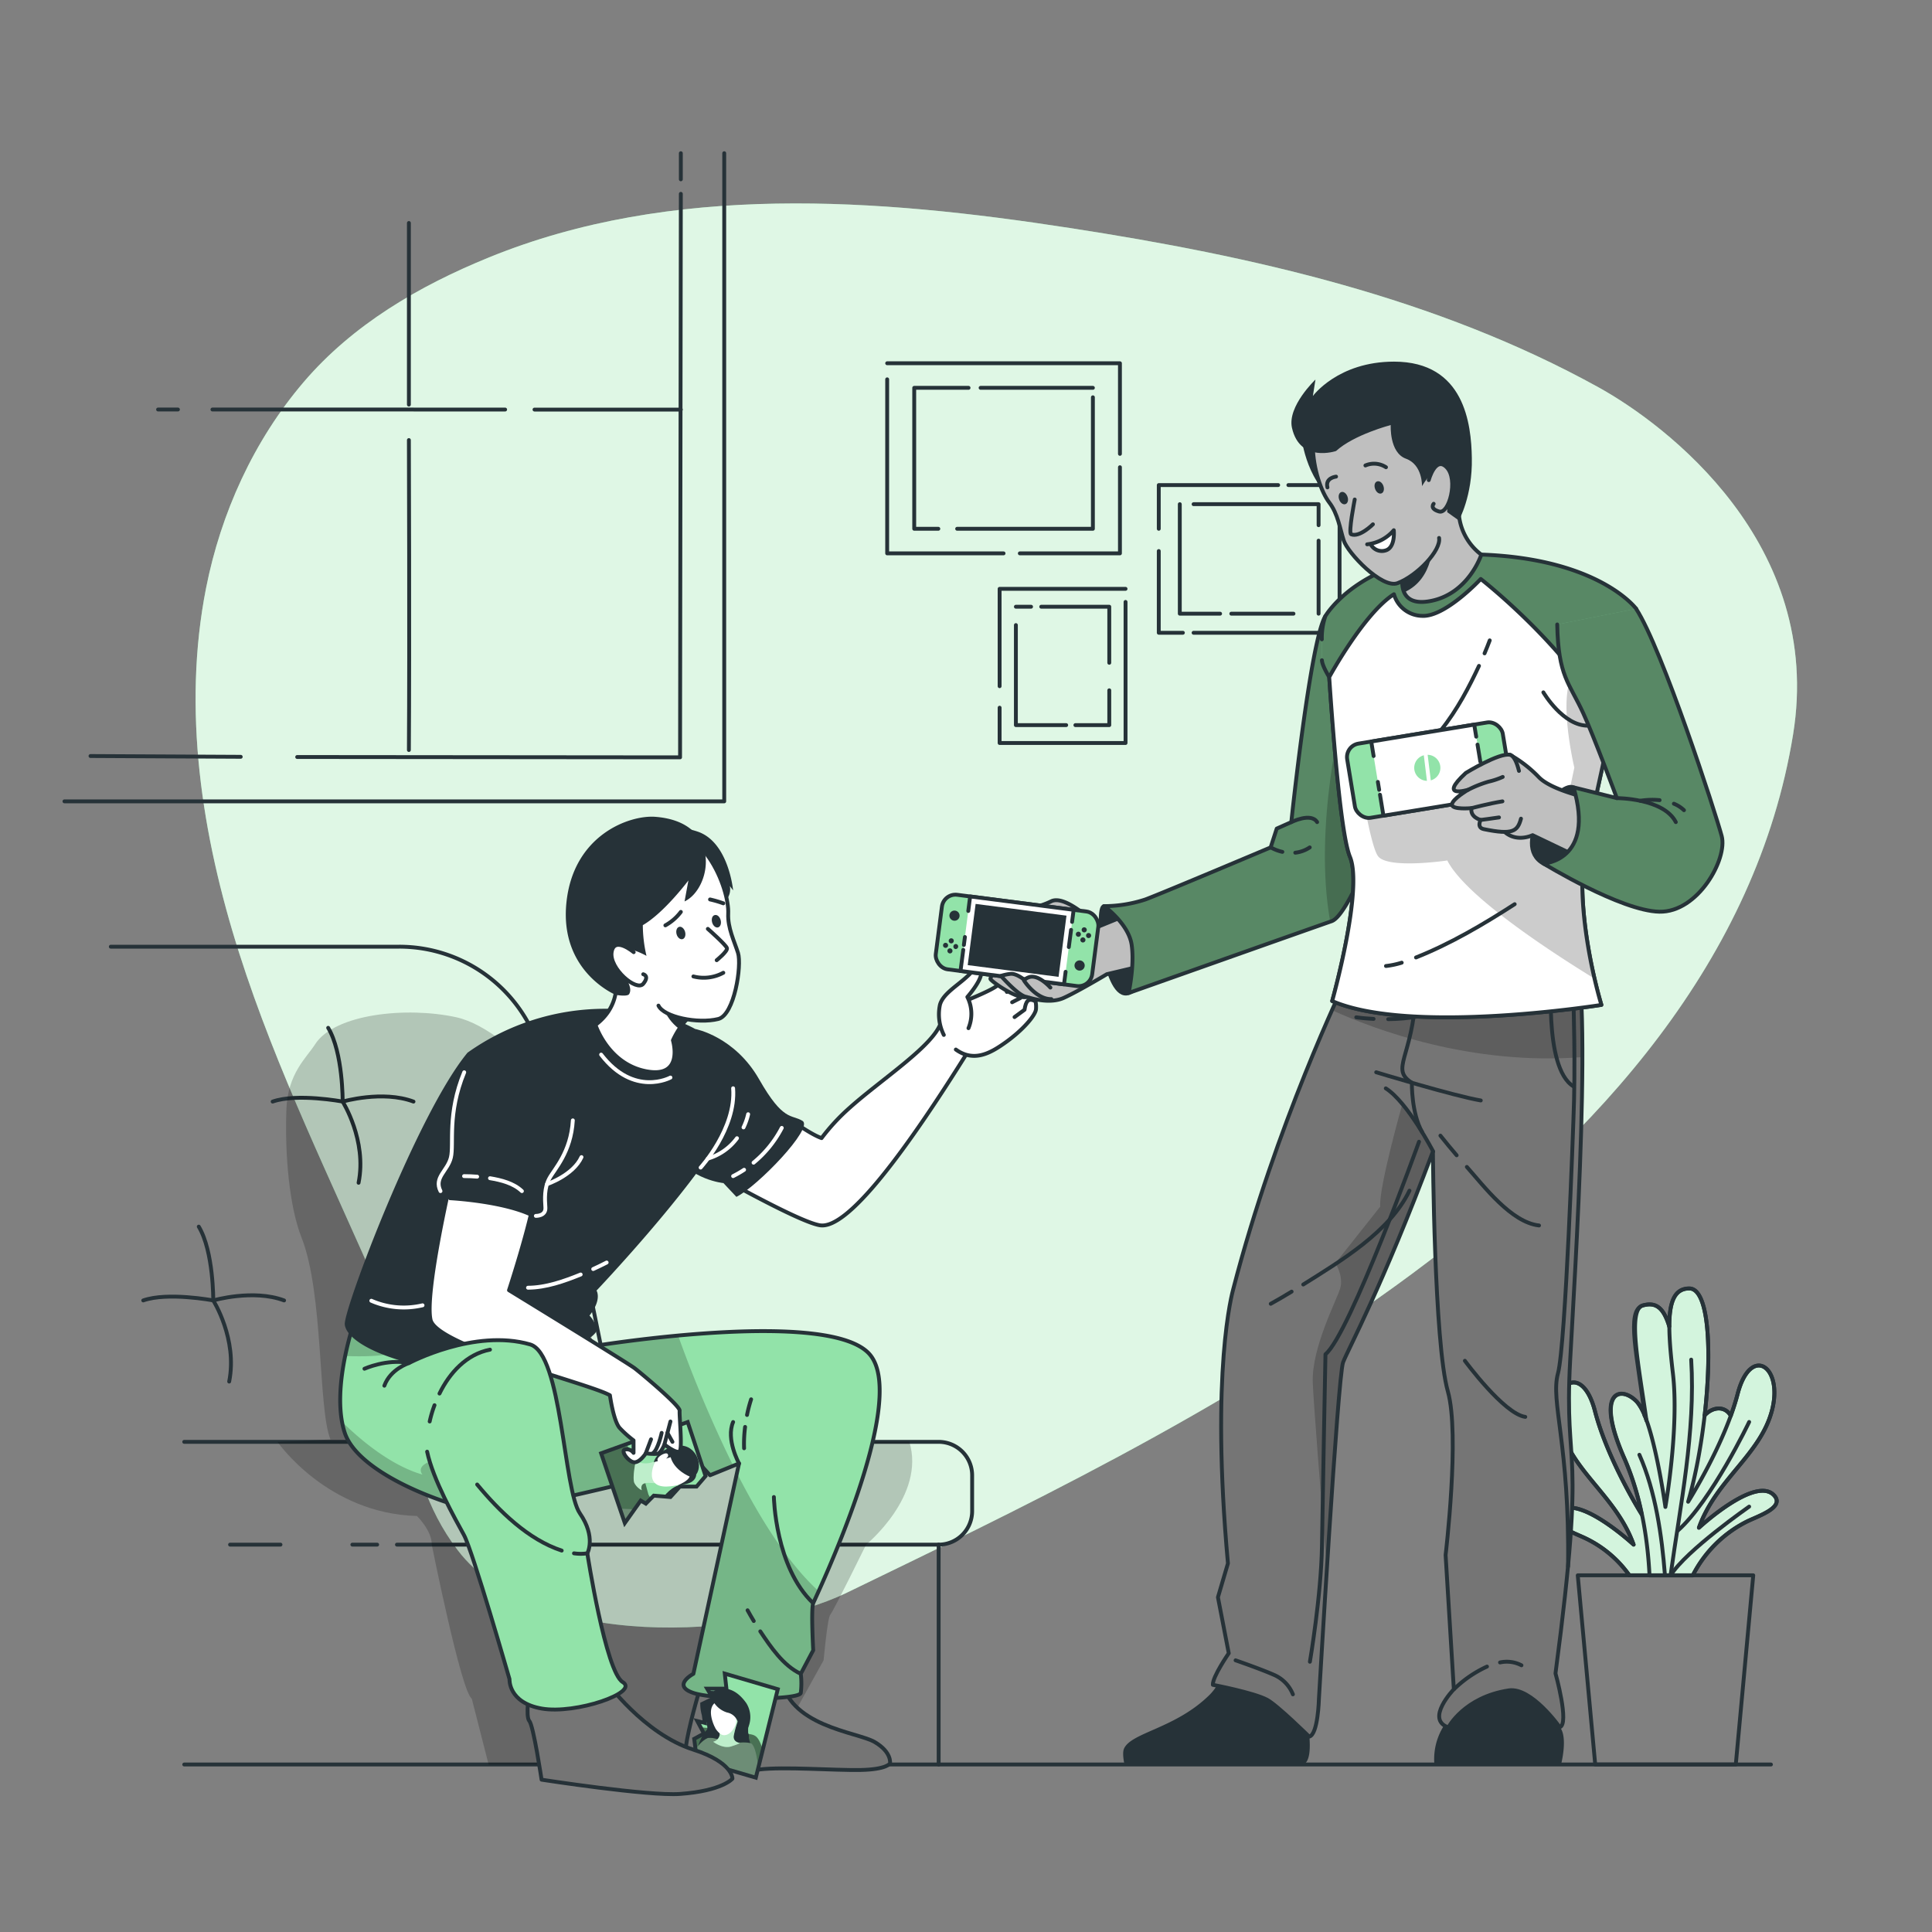 <svg xmlns="http://www.w3.org/2000/svg" xmlns:xlink="http://www.w3.org/1999/xlink" viewBox="0 0 500 500"><rect x="0" y="0" width="500" height="500" fill="#808080" stroke="none"/><defs><clipPath id="freepik--clip-path--inject-184"><path d="M459.2,387.07c-4.72-5.4-19.52,8.3-19.52,8.3,4.44-12.47,15.94-18.88,18.91-30.38s-5.57-17.06-8.9-4.21c-.48,1.84-1.09,3.72-1.77,5.6-1.53-2.6-4.65-2.34-6.75-.1v0c1.91-16.77,1.11-32.84-4-32.84-3.83,0-5.17,3.47-5.17,9.86v-.07c-1.47-4.82-3.43-6.32-6.8-5.41-4.15,1.11-1,16,.9,29.83a14.53,14.53,0,0,0-2.47-4.86c-4.14-4.39-11.05-3-3.31,14.55a73.18,73.18,0,0,1,4.55,14.57l0,0s-8.77-13.91-12.1-26.75-11.87-7.28-8.9,4.21,14.46,17.91,18.91,30.38c0,0-14.8-13.69-19.53-8.3-2.66,3,4.08,5.23,7,6.63a29.51,29.51,0,0,1,11.44,9.62h16.39a31.68,31.68,0,0,1,14.13-14C455.13,392.3,461.87,390.11,459.2,387.07Z" style="fill:#92E3A9;stroke:#263238;stroke-linecap:round;stroke-linejoin:round"></path></clipPath><clipPath id="freepik--clip-path-2--inject-184"><path d="M92.26,340.29s-6.89,18.65-3.06,30.45,31.24,20.56,37.33,20.56,54.79-12.18,54.79-12.18l2.44,2.67,7.5-3.05-11.81,54.44s-5.71,3.05,0,4.95,27.41,1.9,27.79,0a19.8,19.8,0,0,0,0-4.95l3.22-6.09s-.59-10.66,0-12.18,24.95-52.16,14.67-64.34-71-2.29-71-2.29l-7.76-8Z" style="fill:#92E3A9;stroke:#263238;stroke-linecap:round;stroke-linejoin:round"></path></clipPath><clipPath id="freepik--clip-path-3--inject-184"><path d="M343,159.46c-3.88,6.27-8.81,53.3-8.81,53.3l-3.77,1.68-1.58,4.87S301.18,231,296.43,232.78a34.7,34.7,0,0,1-10.68,1.73s6.33,4.55,7.12,10-.79,12.48-.79,12.48,47.62-16.88,52.53-18.58,14.08-28.17,14.08-28.17Z" style="fill:#92E3A9;stroke:#263238;stroke-linecap:round;stroke-linejoin:round"></path></clipPath><clipPath id="freepik--clip-path-4--inject-184"><path d="M352.39,245l-4.34,9.17s-17.9,37-28.87,79.38c-.26,1-5.94,21.08-1.39,71.05l-2.59,8.77L318,427.86s-4.26,6.16-4.11,8.17c0,0,10.52,2,14,3.85,2.73,1.47,10.92,9.56,10.92,9.56,2.32-.48,2.53-9.88,2.53-9.88s4.87-83.43,6.25-87,9.94-19.09,23.25-54.56c0,0,.3,49.55,3.86,62.08,3.16,11.15-.58,42.36-.58,42.36l2.13,34.74s-7.49,7.78-1.41,9.87c0,0,4.05-7.81,15.62-9.58,5.87-.9,13.2,9.53,13.2,9.53,2.57-.82-1.1-13.93-1.1-13.93,8.2-61.84,2.15-50.65,3.79-80.87,1-19.4,6.55-102.39.1-109.13Z" style="fill:#757575;stroke:#263238;stroke-linecap:round;stroke-linejoin:round"></path></clipPath><clipPath id="freepik--clip-path-5--inject-184"><path d="M342.11,170.87c.1,1.54,1.89,4.35,1.89,4.35v0c1.12,16.6,3.11,41.06,5.37,46.51,3.5,8.42-4.6,37.32-4.6,37.32,20.47,8.85,69.67,1,69.67,1s-7.93-25.64-3.71-43.8c1.64-7,3.91-17.44,6.08-27.55,3.43-16,6.61-31.18,6.61-31.18s-9.5-12.91-40.06-14S343,159.46,343,159.46a17.42,17.42,0,0,0-.91,6" style="fill:#92E3A9;stroke:#263238;stroke-linecap:round;stroke-linejoin:round"></path></clipPath><clipPath id="freepik--clip-path-6--inject-184"><path d="M414.44,260.07s-49.2,7.85-69.67-1c0,0,8.1-28.9,4.6-37.32-2.26-5.45-4.25-29.91-5.37-46.51v0s9-16.54,16.75-21.45a7.74,7.74,0,0,0,7.32,5.6c6,.29,15.15-9.55,15.15-9.55s23.94,18.64,33.59,38.9c-2.17,10.11-4.44,20.52-6.08,27.55C406.51,234.43,414.44,260.07,414.44,260.07Z" style="fill:#fff;stroke:#263238;stroke-linecap:round;stroke-linejoin:round"></path></clipPath><clipPath id="freepik--clip-path-7--inject-184"><path d="M423.42,157.54c6.72,10.28,20.57,52.89,22.15,58.82s-6.14,19.79-16.12,19.59-30-12.47-30-12.47,13.42-.66,7.78-19.72l11.21,2.79s-6-16.15-8.71-22c-3.63-7.91-6.46-9.49-6.72-22.94" style="fill:#92E3A9;stroke:#263238;stroke-linecap:round;stroke-linejoin:round"></path></clipPath></defs><g id="freepik--background-simple--inject-184"><path d="M118.44,401.16c19.73,26,75.43,23.33,100.77,11,82.26-40,226-105.95,244.84-222.09,8-49.37-32.93-80.21-50.39-89.85C371.74,77.05,324.15,66.28,276.81,59c-49.44-7.64-102.92-11.72-150.31,7.64-18,7.33-35.22,17.37-47.92,32.25-12.9,15.11-21.41,33.86-25.25,53.3-6.19,31.36-1.13,64,8.58,94.49s24,59.23,36.71,88.54C107,354.31,101.81,379.28,118.44,401.16Z" style="fill:#92E3A9"></path><path d="M118.44,401.16c19.73,26,75.43,23.33,100.77,11,82.26-40,226-105.95,244.84-222.09,8-49.37-32.93-80.21-50.39-89.85C371.74,77.05,324.15,66.28,276.81,59c-49.44-7.64-102.92-11.72-150.31,7.64-18,7.33-35.22,17.37-47.92,32.25-12.9,15.11-21.41,33.86-25.25,53.3-6.19,31.36-1.13,64,8.58,94.49s24,59.23,36.71,88.54C107,354.31,101.81,379.28,118.44,401.16Z" style="fill:#fff;opacity:0.7"></path></g><g id="freepik--Window--inject-184"><polyline points="187.43 39.65 187.43 207.39 16.68 207.39" style="fill:none;stroke:#263238;stroke-linecap:round;stroke-linejoin:round"></polyline><path d="M62.3,195.86q-19.44-.08-38.88-.2" style="fill:none;stroke:#263238;stroke-linecap:round;stroke-linejoin:round"></path><polyline points="176.2 50.16 176 196 176 196 76.91 195.91" style="fill:none;stroke:#263238;stroke-linecap:round;stroke-linejoin:round"></polyline><line x1="176.2" y1="39.65" x2="176.2" y2="46.41" style="fill:none;stroke:#263238;stroke-linecap:round;stroke-linejoin:round"></line><line x1="46.05" y1="105.98" x2="40.91" y2="105.98" style="fill:none;stroke:#263238;stroke-linecap:round;stroke-linejoin:round"></line><line x1="130.73" y1="105.99" x2="54.98" y2="105.98" style="fill:none;stroke:#263238;stroke-linecap:round;stroke-linejoin:round"></line><path d="M176.2,106H138.33" style="fill:none;stroke:#263238;stroke-linecap:round;stroke-linejoin:round"></path><path d="M105.82,113.89s.18,53.11,0,80.21" style="fill:none;stroke:#263238;stroke-linecap:round;stroke-linejoin:round"></path><line x1="105.82" y1="57.71" x2="105.82" y2="104.71" style="fill:none;stroke:#263238;stroke-linecap:round;stroke-linejoin:round"></line></g><g id="freepik--Pictures--inject-184"><polyline points="259.72 143.21 229.6 143.21 229.6 98.17" style="fill:none;stroke:#263238;stroke-linecap:round;stroke-linejoin:round"></polyline><polyline points="289.84 120.92 289.84 143.21 263.93 143.21" style="fill:none;stroke:#263238;stroke-linecap:round;stroke-linejoin:round"></polyline><polyline points="229.6 94.01 289.84 94.01 289.84 117.46" style="fill:none;stroke:#263238;stroke-linecap:round;stroke-linejoin:round"></polyline><polyline points="242.84 136.85 236.6 136.85 236.6 100.37 250.66 100.37" style="fill:none;stroke:#263238;stroke-linecap:round;stroke-linejoin:round"></polyline><polyline points="282.84 102.82 282.84 136.85 247.71 136.85" style="fill:none;stroke:#263238;stroke-linecap:round;stroke-linejoin:round"></polyline><line x1="253.78" y1="100.37" x2="282.84" y2="100.37" style="fill:none;stroke:#263238;stroke-linecap:round;stroke-linejoin:round"></line><polyline points="306.13 163.76 299.89 163.76 299.89 142.61" style="fill:none;stroke:#263238;stroke-linecap:round;stroke-linejoin:round"></polyline><polyline points="333.43 125.54 346.68 125.54 346.68 163.76 308.9 163.76" style="fill:none;stroke:#263238;stroke-linecap:round;stroke-linejoin:round"></polyline><polyline points="299.89 136.85 299.89 125.54 330.79 125.54" style="fill:none;stroke:#263238;stroke-linecap:round;stroke-linejoin:round"></polyline><polyline points="308.9 130.48 341.25 130.48 341.25 135.92" style="fill:none;stroke:#263238;stroke-linecap:round;stroke-linejoin:round"></polyline><polyline points="315.76 158.82 305.33 158.82 305.33 130.48" style="fill:none;stroke:#263238;stroke-linecap:round;stroke-linejoin:round"></polyline><line x1="334.75" y1="158.82" x2="318.66" y2="158.82" style="fill:none;stroke:#263238;stroke-linecap:round;stroke-linejoin:round"></line><line x1="341.25" y1="139.92" x2="341.25" y2="158.82" style="fill:none;stroke:#263238;stroke-linecap:round;stroke-linejoin:round"></line><polyline points="291.29 155.78 291.29 192.29 258.7 192.29 258.7 183.15" style="fill:none;stroke:#263238;stroke-linecap:round;stroke-linejoin:round"></polyline><polyline points="258.7 177.59 258.7 152.39 291.29 152.39" style="fill:none;stroke:#263238;stroke-linecap:round;stroke-linejoin:round"></polyline><polyline points="275.93 187.66 262.91 187.66 262.91 161.77" style="fill:none;stroke:#263238;stroke-linecap:round;stroke-linejoin:round"></polyline><polyline points="287.08 178.65 287.08 187.66 278.31 187.66" style="fill:none;stroke:#263238;stroke-linecap:round;stroke-linejoin:round"></polyline><polyline points="269.47 157.02 287.08 157.02 287.08 171.53" style="fill:none;stroke:#263238;stroke-linecap:round;stroke-linejoin:round"></polyline><line x1="262.91" y1="157.02" x2="266.84" y2="157.02" style="fill:none;stroke:#263238;stroke-linecap:round;stroke-linejoin:round"></line></g><g id="freepik--Plant--inject-184"><path d="M459.2,387.07c-4.72-5.4-19.52,8.3-19.52,8.3,4.44-12.47,15.94-18.88,18.91-30.38s-5.57-17.06-8.9-4.21c-.48,1.84-1.09,3.72-1.77,5.6-1.53-2.6-4.65-2.34-6.75-.1v0c1.91-16.77,1.11-32.84-4-32.84-3.83,0-5.17,3.47-5.17,9.86v-.07c-1.47-4.82-3.43-6.32-6.8-5.41-4.15,1.11-1,16,.9,29.83a14.53,14.53,0,0,0-2.47-4.86c-4.14-4.39-11.05-3-3.31,14.55a73.18,73.18,0,0,1,4.55,14.57l0,0s-8.77-13.91-12.1-26.75-11.87-7.28-8.9,4.21,14.46,17.91,18.91,30.38c0,0-14.8-13.69-19.53-8.3-2.66,3,4.08,5.23,7,6.63a29.51,29.51,0,0,1,11.44,9.62h16.39a31.68,31.68,0,0,1,14.13-14C455.13,392.3,461.87,390.11,459.2,387.07Z" style="fill:#92E3A9"></path><g style="clip-path:url(#freepik--clip-path--inject-184)"><path d="M459.2,387.07c-4.72-5.4-19.52,8.3-19.52,8.3,4.44-12.47,15.94-18.88,18.91-30.38s-5.57-17.06-8.9-4.21c-.48,1.84-1.09,3.72-1.77,5.6-1.53-2.6-4.65-2.34-6.75-.1v0c1.91-16.77,1.11-32.84-4-32.84-3.83,0-5.17,3.47-5.17,9.86v-.07c-1.47-4.82-3.43-6.32-6.8-5.41-4.15,1.11-1,16,.9,29.83a14.53,14.53,0,0,0-2.47-4.86c-4.14-4.39-11.05-3-3.31,14.55a73.18,73.18,0,0,1,4.55,14.57l0,0s-8.77-13.91-12.1-26.75-11.87-7.28-8.9,4.21,14.46,17.91,18.91,30.38c0,0-14.8-13.69-19.53-8.3-2.66,3,4.08,5.23,7,6.63a29.51,29.51,0,0,1,11.44,9.62h16.39a31.68,31.68,0,0,1,14.13-14C455.13,392.3,461.87,390.11,459.2,387.07Z" style="fill:#fff;opacity:0.6"></path></g><path d="M459.2,387.07c-4.72-5.4-19.52,8.3-19.52,8.3,4.44-12.47,15.94-18.88,18.91-30.38s-5.57-17.06-8.9-4.21c-.48,1.84-1.09,3.72-1.77,5.6-1.53-2.6-4.65-2.34-6.75-.1v0c1.91-16.77,1.11-32.84-4-32.84-3.83,0-5.17,3.47-5.17,9.86v-.07c-1.47-4.82-3.43-6.32-6.8-5.41-4.15,1.11-1,16,.9,29.83a14.53,14.53,0,0,0-2.47-4.86c-4.14-4.39-11.05-3-3.31,14.55a73.18,73.18,0,0,1,4.55,14.57l0,0s-8.77-13.91-12.1-26.75-11.87-7.28-8.9,4.21,14.46,17.91,18.91,30.38c0,0-14.8-13.69-19.53-8.3-2.66,3,4.08,5.23,7,6.63a29.51,29.51,0,0,1,11.44,9.62h16.39a31.68,31.68,0,0,1,14.13-14C455.13,392.3,461.87,390.11,459.2,387.07Z" style="fill:none;stroke:#263238;stroke-linecap:round;stroke-linejoin:round"></path><path d="M459.2,387.07c-4.72-5.4-19.52,8.3-19.52,8.3,4.44-12.47,15.94-18.88,18.91-30.38s-5.57-17.06-8.9-4.21-12.8,27.87-12.8,27.87c6-20.68,7.74-55.18.32-55.18-5.8,0-5.92,7.94-4.26,22S431,390,431,390s-3.15-22.75-7.3-27.15-11.05-3-3.31,14.55c4.73,10.74,6.13,22.53,6.5,30.32h11.22a31.68,31.68,0,0,1,14.13-14C455.13,392.3,461.87,390.11,459.2,387.07Z" style="fill:none;stroke:#263238;stroke-linecap:round;stroke-linejoin:round"></path><path d="M432.34,407.69c2.5-18.06,6.49-37.09,5.34-55.82" style="fill:none;stroke:#263238;stroke-linecap:round;stroke-linejoin:round"></path><path d="M424.27,376.49c4.2,9.51,5.81,20.9,6.62,31.2" style="fill:none;stroke:#263238;stroke-linecap:round;stroke-linejoin:round"></path><path d="M452.68,368S443,388.33,434.2,396.14" style="fill:none;stroke:#263238;stroke-linecap:round;stroke-linejoin:round"></path><path d="M452.68,389.91s-16.31,11.35-20.31,17.78" style="fill:none;stroke:#263238;stroke-linecap:round;stroke-linejoin:round"></path><polygon points="453.74 407.69 408.32 407.69 412.84 456.65 449.22 456.65 453.74 407.69" style="fill:none;stroke:#263238;stroke-linecap:round;stroke-linejoin:round"></polygon><path d="M447.92,366.38c-1.53-2.6-4.64-2.34-6.75-.1" style="fill:none;stroke:#263238;stroke-linecap:round;stroke-linejoin:round"></path><path d="M424.86,391.9s-8.77-13.91-12.1-26.75-11.87-7.28-8.9,4.21,14.46,17.91,18.91,30.38c0,0-14.8-13.69-19.53-8.3-2.66,3,4.08,5.23,7,6.63a29.51,29.51,0,0,1,11.44,9.62h16" style="fill:none;stroke:#263238;stroke-linecap:round;stroke-linejoin:round"></path><path d="M432,343.26c-1.47-4.82-3.43-6.32-6.8-5.41-4.57,1.22-1.28,13.65.42,28.53" style="fill:none;stroke:#263238;stroke-linecap:round;stroke-linejoin:round"></path></g><g id="freepik--Floor--inject-184"><line x1="47.68" y1="456.65" x2="458.32" y2="456.65" style="fill:none;stroke:#263238;stroke-linecap:round;stroke-linejoin:round"></line></g><g id="freepik--character-1--inject-184"><g id="freepik--Sofa--inject-184"><path d="M242.92,456.65v-56.9h0a8.67,8.67,0,0,0,8.67-8.67v-9.26a8.67,8.67,0,0,0-8.67-8.67H47.68" style="fill:none;stroke:#263238;stroke-linecap:round;stroke-linejoin:round"></path><line x1="242.92" y1="399.75" x2="102.73" y2="399.75" style="fill:none;stroke:#263238;stroke-linecap:round;stroke-linejoin:round"></line><line x1="97.61" y1="399.75" x2="91.19" y2="399.75" style="fill:none;stroke:#263238;stroke-linecap:round;stroke-linejoin:round"></line><line x1="72.59" y1="399.75" x2="59.54" y2="399.75" style="fill:none;stroke:#263238;stroke-linecap:round;stroke-linejoin:round"></line><path d="M160.44,372.49l-19.8-97.05A38.08,38.08,0,0,0,103.32,245H28.68" style="fill:none;stroke:#263238;stroke-linecap:round;stroke-linejoin:round"></path><path d="M84.93,266c3.86,6.43,3.75,19.1,3.75,19.1s6.33,10,4.12,21" style="fill:none;stroke:#263238;stroke-linecap:round;stroke-linejoin:round"></path><path d="M70.56,285.09c6.34-2.23,18.12,0,18.12,0s10.33-3,18.33,0" style="fill:none;stroke:#263238;stroke-linecap:round;stroke-linejoin:round"></path><path d="M51.44,317.45c3.85,6.43,3.75,19.1,3.75,19.1s6.33,10,4.12,21" style="fill:none;stroke:#263238;stroke-linecap:round;stroke-linejoin:round"></path><path d="M37.07,336.55c6.34-2.23,18.12,0,18.12,0s10.33-3,18.33,0" style="fill:none;stroke:#263238;stroke-linecap:round;stroke-linejoin:round"></path></g><path d="M224.15,399.75s-8.51,17.32-9.26,18.11-1.74,11.83-1.74,11.83l-1.07,1.91L203,448l-5,8.68H126.46l-4.37-17.09c-2.74-1.77-10.35-39.81-10.35-39.81.09-3.61-3.83-7.44-3.83-7.44-23.25-.63-36.08-19.16-36.08-19.16l2.94-.14,10.75-.52c-3.24-7.91-1.75-37.71-7.47-52.21-3.18-8-4.36-21.48-3.93-33.18.34-9.36,5.2-13.36,7.42-16.86,5-7.86,23.63-9.83,36.57-7,7.66,1.7,16.28,9.37,22,15.35l18.07,93.86-2.52,0,.61.64h79.06C239.61,387.11,224.15,399.75,224.15,399.75Z" style="opacity:0.2"></path><path d="M171.26,296.11s34.09,20,41,21,21.41-17.56,40.86-49.17l-1.89-8.78-7.72,5.46c-1.89,6-15.26,14.61-23.54,22a53.47,53.47,0,0,0-7.35,7.92c-4.52-1.56-15.21-10.16-15.21-10.16" style="fill:#fff;stroke:#263238;stroke-linecap:round;stroke-linejoin:round"></path><path d="M184.71,425.77s-7.8,22.68-7.46,29.8c0,0,12.7,3.17,19.18,2.38s19.41.25,26.26.12,7.65-1.71,7.65-1.71.53-2.9-4-5.54-22.68-4-24.26-17.15S184.71,425.77,184.71,425.77Z" style="fill:#757575;stroke:#263238;stroke-linecap:round;stroke-linejoin:round"></path><path d="M92.26,340.29s-6.89,18.65-3.06,30.45,31.24,20.56,37.33,20.56,54.79-12.18,54.79-12.18l2.44,2.67,7.5-3.05-11.81,54.44s-5.71,3.05,0,4.95,27.41,1.9,27.79,0a19.8,19.8,0,0,0,0-4.95l3.22-6.09s-.59-10.66,0-12.18,24.95-52.16,14.67-64.34-71-2.29-71-2.29l-7.76-8Z" style="fill:#92E3A9"></path><g style="clip-path:url(#freepik--clip-path-2--inject-184)"><path d="M189.76,379.35l-6,2.44-2.44-2.67s-48.7,12.18-54.79,12.18S93,382.55,89.2,370.74a21.06,21.06,0,0,1-.69-2.79c4.19,4.14,12.31,11.24,20.84,13.68,0,0-2.49-2.61,4.13-4S140.41,344,140.41,344l8.9-.7,4.82,5s9.37-1.53,21.37-2.64A321,321,0,0,0,189.76,379.35Z" style="opacity:0.2"></path><path d="M210.46,414.91c-.59,1.52,0,12.18,0,12.18l-3.22,6.09a19.8,19.8,0,0,1,0,4.95c-.38,1.9-22.08,1.9-27.79,0s0-4.95,0-4.95l11.27-51.93c6,11.79,13.3,23.44,21.15,30.54C211.06,413.59,210.54,414.7,210.46,414.91Z" style="opacity:0.2"></path><path d="M191.26,378.74s-3.44-6.23-1.53-10.72" style="fill:#92E3A9;stroke:#263238;stroke-linecap:round;stroke-linejoin:round"></path><path d="M192.83,369.29a34,34,0,0,0-.26,5.52" style="fill:none;stroke:#263238;stroke-linecap:round;stroke-linejoin:round"></path><path d="M194.39,362.14a35.46,35.46,0,0,0-1.06,4.05" style="fill:none;stroke:#263238;stroke-linecap:round;stroke-linejoin:round"></path><path d="M200.28,387.43s.32,18.14,10.18,27.48" style="fill:none;stroke:#263238;stroke-linecap:round;stroke-linejoin:round"></path><path d="M196.76,422.19c2.67,4,5.94,8.89,10.48,11" style="fill:none;stroke:#263238;stroke-linecap:round;stroke-linejoin:round"></path><path d="M193.47,416.74c.51.94,1.05,1.86,1.6,2.78" style="fill:none;stroke:#263238;stroke-linecap:round;stroke-linejoin:round"></path><path d="M89.33,350.93a81,81,0,0,1,2.93-10.64h2.37l11.19,6.5S107.85,351.69,89.33,350.93Z" style="opacity:0.2"></path></g><path d="M92.26,340.29s-6.89,18.65-3.06,30.45,31.24,20.56,37.33,20.56,54.79-12.18,54.79-12.18l2.44,2.67,7.5-3.05-11.81,54.44s-5.71,3.05,0,4.95,27.41,1.9,27.79,0a19.8,19.8,0,0,0,0-4.95l3.22-6.09s-.59-10.66,0-12.18,24.95-52.16,14.67-64.34-71-2.29-71-2.29l-7.76-8Z" style="fill:none;stroke:#263238;stroke-linecap:round;stroke-linejoin:round"></path><path d="M201.29,437.16l-3.85,15.53-1.2,4.83-.43,1.7-.2.84-15.23-4.45h0l-2.12-.61s.91-1.25,1.74-2.31l-.34-2.68,2.53-1.37-.86-1.61-.87-1.62,1.95.48-.29-2.13v0a10.15,10.15,0,0,1-.39-2.79v0l2.8-1.35h0l-1.1-1.88h0l-.43-.72h5l-.43-3.89Z" style="fill:#92E3A9"></path><path d="M197.44,452.69l-1.2,4.83-.43,1.7-.2.84-15.23-4.45h0l-2.12-.61s.91-1.25,1.74-2.31l-.34-2.68,2.53-1.37-.86-1.61,1.71.16h0l.4.05,1.52.15h0a1.07,1.07,0,0,0,.25,0h0l.83.1h0c1.17.13,2.33.28,3.37.42h0l.64.1h0c.51.08,1,.15,1.35.24s.6.12.82.18c.53.14,1,.22,1.38.29h0c1.66.28,2.41.32,3.48,3.11A7.32,7.32,0,0,1,197.44,452.69Z" style="opacity:0.5"></path><path d="M196.24,457.52l-.63,2.54-15.23-4.45-2.12-.62s.91-1.25,1.74-2.31l.68-.82h0a13.29,13.29,0,0,1,1-1,8,8,0,0,1,.65-.57,2.53,2.53,0,0,1,.89-.48,5.44,5.44,0,0,1,2.52.33,29.37,29.37,0,0,1,3.32,1.24s.94-.2,2.1-.33h.06a9.05,9.05,0,0,1,3,.08C195.39,451.42,196,455.17,196.24,457.52Z" style="fill:#fff;opacity:0.2"></path><path d="M194.16,451.09a9.12,9.12,0,0,0-3-.08h0c-1.18.13-2.15.34-2.15.34a28.52,28.52,0,0,0-3.32-1.24,5.41,5.41,0,0,0-2.52-.33,6.51,6.51,0,0,0-2.5,2.07,15.1,15.1,0,0,1,1.51-3.22c2.49-4.07,12-5,11.47-1.7A10.22,10.22,0,0,0,194.16,451.09Z" style="fill:#263238"></path><path d="M185.23,445.26s1.28,2.53,1,3.87a2.22,2.22,0,0,1-1.66,1.63s2.45,1.9,4.63,1.22,2.25-.92,2.25-.92-1.67-.14-1.58-1.7a24.63,24.63,0,0,1,1.52-5.08A5.87,5.87,0,0,0,185.23,445.26Z" style="fill:#92E3A9"></path><path d="M185.23,445.26s1.28,2.53,1,3.87a2.22,2.22,0,0,1-1.66,1.63s2.45,1.9,4.63,1.22,2.25-.92,2.25-.92-1.67-.14-1.58-1.7a24.63,24.63,0,0,1,1.52-5.08A5.87,5.87,0,0,0,185.23,445.26Z" style="fill:#fff;opacity:0.4"></path><path d="M190.54,444.79v.14a3.78,3.78,0,0,1-.22,1.51,5.74,5.74,0,0,1-.86,1.49c-.92,1.12-2,1.31-2.69,1a2.5,2.5,0,0,1-.52-.35,5.36,5.36,0,0,1-1-1.13h0c-.09-.13-.14-.22-.14-.22v0a4.23,4.23,0,0,1-.5-.72c-1.09-1.87-2.29-5.72-.05-6.9h0a2.9,2.9,0,0,1,.72-.25c2.68-.58,4.66,2.19,5.16,4.68a5.78,5.78,0,0,1,.1.81A0,0,0,0,0,190.54,444.79Z" style="fill:#fff"></path><path d="M193.69,448.75a1.75,1.75,0,0,1,.12.9h0c-.07.26-.29.42-.79.3a2.42,2.42,0,0,1-1.56-1.69,5.86,5.86,0,0,1-.27-1.23,4,4,0,0,0-.28-1.53h0a3.66,3.66,0,0,0-.28-.56l-.09-.15a0,0,0,0,1,0,0,3.71,3.71,0,0,0-.87-.94,3.52,3.52,0,0,0-1.49-.65,6.25,6.25,0,0,1-3.29-2.4c-1.57,1.49-.73,4.23-.16,5.59a8.26,8.26,0,0,0,.36.79v0a1.18,1.18,0,0,1-.11.19h0c-.76,1.14-2.78,1.25-2.78,1.25a1.23,1.23,0,0,0,.8-1h0a1.53,1.53,0,0,0,.06-.45,5.7,5.7,0,0,0-.51-2.2,11.85,11.85,0,0,1-.42-1.23v0a10.15,10.15,0,0,1-.39-2.79v0l2.8-1.35h0l-1.1-1.88h0a2.74,2.74,0,0,1,1.23-.07,5.1,5.1,0,0,1,2.54-.65c1.62,0,3.81.74,5.94,3.78a6.78,6.78,0,0,1,.5,6.24h0a6.43,6.43,0,0,1-.36.84,5.69,5.69,0,0,1,.35.79A1.42,1.42,0,0,1,193.69,448.75Z" style="fill:#263238"></path><path d="M201.29,437.16l-3.85,15.53-1.2,4.83-.43,1.7-.2.84-15.23-4.45h0l-2.12-.61s.91-1.25,1.74-2.31l-.34-2.68,2.53-1.37-.86-1.61-.87-1.62,1.95.48-.29-2.13v0a10.15,10.15,0,0,1-.39-2.79v0l2.8-1.35h0l-1.1-1.88h0l-.43-.72h5l-.43-3.89Z" style="fill:none;stroke:#263238;stroke-miterlimit:10"></path><path d="M137,437.66s-1.06,6.56,0,7.75,3.16,15.17,3.16,15.17,27.6,4.28,35.82,3.69c11-.79,13.57-3.95,13.57-3.95s.19-4.22-10.16-7.53c-12.77-4.08-22.61-17.72-22.61-17.72Z" style="fill:#757575;stroke:#263238;stroke-linecap:round;stroke-linejoin:round"></path><polygon points="182.6 382 180.27 384.72 175.96 384.72 173.52 387.42 173.51 387.43 171.76 387.28 169.2 387.07 168.42 387.85 167.14 389.14 165.82 388.35 164.2 390.63 161.7 394.16 160.44 390.46 155.57 376.11 159.33 374.75 177.97 368.02 182.6 382" style="fill:#92E3A9"></polygon><path d="M167.83,386.82s.23.39.59,1l-1.28,1.29-1.32-.79-1.62,2.28-2.5,3.53-1.26-3.7-4.87-14.35,3.76-1.36,3-.52a18.8,18.8,0,0,1,3,4.22,12.49,12.49,0,0,1,1,2.66c.25,1.05.48,2,.68,2.73h0C167.53,385.79,167.83,386.82,167.83,386.82Z" style="opacity:0.5"></path><path d="M164.2,390.63l-2.5,3.53-1.26-3.7S162.76,390.51,164.2,390.63Z" style="fill:#fff;opacity:0.2"></path><path d="M170.43,377.6a5.6,5.6,0,0,1-5.89.51s-1,4.57-.31,5.78a4.47,4.47,0,0,0,1.86,1.78s-.53-1.5.79-1.8,2,.18,4.16-.18S170.43,377.6,170.43,377.6Z" style="fill:#92E3A9"></path><path d="M170.43,377.6a5.6,5.6,0,0,1-5.89.51s-1,4.57-.31,5.78a4.47,4.47,0,0,0,1.86,1.78s-.53-1.5.79-1.8,2,.18,4.16-.18S170.43,377.6,170.43,377.6Z" style="fill:#fff;opacity:0.4"></path><path d="M179.71,377.36c1.88,3.47-1.14,7.21-7.19,7.36s-3.55-6.42-1.74-8.23S177.64,373.54,179.71,377.36Z" style="fill:#fff"></path><path d="M178.48,382.12s-3.94-1.52-4.92-5l-1.2.37s.91-.61.41-1.22-3.2.91-2.5,1.87l-1.07.25s.59-3,5.58-4.14,7.41,4.67,5.41,7.32c0,0,.13,2.67-4.43,2.66C175.76,384.25,178.12,383.25,178.48,382.12Z" style="fill:#263238"></path><path d="M176,384.72l-2.44,2.7h0l-1.75-.15c1.7-2.12,4.23-3.73,5.82-2.56Z" style="fill:#263238"></path><polygon points="182.6 382 180.27 384.72 175.96 384.72 173.52 387.42 173.51 387.43 171.76 387.28 169.2 387.07 168.42 387.85 167.14 389.14 165.82 388.35 164.2 390.63 161.7 394.16 160.44 390.46 155.57 376.11 159.33 374.75 177.97 368.02 182.6 382" style="fill:none;stroke:#263238;stroke-miterlimit:10"></polygon><path d="M180,266.32s10.13,1.9,16.46,13,8.3,8.95,11.24,10.77-11.72,17-17.12,19.66l-3.35-3.57s-8.52-.79-13-7.91S180,266.32,180,266.32Z" style="fill:#263238"></path><path d="M187.61,292.7C178.3,308.83,154.38,334,154.38,334s1.49,2.28-1.82,6.47a6.49,6.49,0,0,1,1.82,3.8c.19,2.29-19.49,13.71-38.15,10.66s-26.65-8.37-27-12.18S108.08,288,121,272.43a61.4,61.4,0,0,1,35.26-11.36c14.94-.07,26.59,4.86,31.88,12.19" style="fill:#263238"></path><path d="M180.78,262c-2.05.4-3.81,2.47-5,4.29a21.36,21.36,0,0,0-1.63,2.95s3,9.89-6.91,8-13.13-12-13.13-12c5.9-4.38,5.33-10.23,5.33-10.23,6.32-2.21,18.37,3,21.24,5.63C181.46,261.35,181.57,261.87,180.78,262Z" style="fill:#fff;stroke:#263238;stroke-linecap:round;stroke-linejoin:round"></path><path d="M180.78,262c-2.05.4-3.81,2.47-5,4.29-4.22-3.23-4.44-7.15-4.44-7.15l9.34,1.49C181.46,261.35,181.57,261.87,180.78,262Z" style="fill:#263238"></path><path d="M165.74,215.2a23.35,23.35,0,0,1,14.75,0c8.09,2.67,9.24,15.23,9.24,15.23l-.86-1.13s1.21,4.44-5.11,5.59S165.74,215.2,165.74,215.2Z" style="fill:#263238"></path><path d="M161.35,256s-4.5-5.58-5.74-9.5c-5.31-16.8-6.24-27.58,12.8-31.71,13.45-2.92,20.36,15.12,20.05,21.64-.18,3.68,1.63,7.27,2.54,10.19,1,3.26-.92,16-5.09,17.09-5.33,1.33-14.13-.51-15.5-3.46" style="fill:#fff;stroke:#263238;stroke-linecap:round;stroke-linejoin:round"></path><path d="M177.3,241.16c.24.88-.05,1.73-.66,1.89s-1.3-.4-1.54-1.28.05-1.73.66-1.9S177.06,240.28,177.3,241.16Z" style="fill:#263238"></path><path d="M186.5,238.11c.24.88-.05,1.73-.66,1.9s-1.3-.41-1.54-1.29,0-1.73.66-1.9S186.26,237.23,186.5,238.11Z" style="fill:#263238"></path><path d="M176.2,236a12.74,12.74,0,0,1-4,3.48" style="fill:none;stroke:#263238;stroke-linecap:round;stroke-linejoin:round"></path><path d="M183.76,232.78a28.43,28.43,0,0,1,3.43,1" style="fill:none;stroke:#263238;stroke-linecap:round;stroke-linejoin:round"></path><path d="M183.19,240.39s4.76,4.19,4.95,5-2.66,3.11-2.66,3.11" style="fill:none;stroke:#263238;stroke-linecap:round;stroke-linejoin:round"></path><path d="M177.16,233.29l1-5.43s-6.28,8.39-11.8,11.57a35.52,35.52,0,0,0,.95,7.94s-7.46-4.18-7.23,0,4.09,7.71,2.74,9.9c-.46.75-3.5.19-3.5.19s-14.47-5.94-12.75-23.67,16.38-22.9,23-22.4C187.19,212.73,184.15,230,177.16,233.29Z" style="fill:#263238"></path><path d="M164,246.42s-5.06-4.27-5.71,0,6.47,10.28,8.18,8.19,0-2.48,0-2.48" style="fill:#fff;stroke:#263238;stroke-linecap:round;stroke-linejoin:round"></path><path d="M187.19,251.75a10.61,10.61,0,0,1-7.74.95" style="fill:none;stroke:#263238;stroke-linecap:round;stroke-linejoin:round"></path><path d="M116.5,306.15s-6.6,28.55-5.07,35.41,40.81,16.37,46.42,19.54c0,0,.91,6.73,2.56,8.5a28.28,28.28,0,0,0,3.55,3.17V376a2.11,2.11,0,0,0-2.06-.89c-1.49.13.54,3,2.06,3.3s3.18-2.29,3.18-2.29a15.19,15.19,0,0,0,2.92.13c1-.13,1.9-2.41,1.9-2.41s3.17,2.5,3.93,1.74-.12-9.23,0-10.5-9.89-9.64-11.67-11-32.49-20.17-32.49-20.17,5.46-16.63,6.73-24.88S116.5,306.15,116.5,306.15Z" style="fill:#fff;stroke:#263238;stroke-linecap:round;stroke-linejoin:round"></path><line x1="171.96" y1="373.79" x2="173.51" y2="367.88" style="fill:none;stroke:#263238;stroke-linecap:round;stroke-linejoin:round"></line><line x1="167.14" y1="376.07" x2="168.49" y2="372.49" style="fill:none;stroke:#263238;stroke-linecap:round;stroke-linejoin:round"></line><line x1="172.73" y1="370.83" x2="174.03" y2="373.15" style="fill:none;stroke:#263238;stroke-linecap:round;stroke-linejoin:round"></line><path d="M169,376.07c1.32-.94,2.24-5.24,2.24-5.24" style="fill:none;stroke:#263238;stroke-linecap:round;stroke-linejoin:round"></path><path d="M128.81,270.24s-10.66,9.89-10.28,17.13S114,308.26,114,308.26l2.29,2.33s15.23.76,22.46,5c0,0,3.18,2,2.28-5.33a15,15,0,0,1,4.83-10.41c2.67-2.36,2.41-15.86,2.41-15.86" style="fill:#263238"></path><path d="M110.54,375.69c1.52,7.24,7.23,17.36,9.52,21.55s11.8,37.33,11.8,37.33-.38,6.09,8.37,7.61,25.35-4.19,20.93-6.85S152,402,152,402s2.33-4.18-1.93-10.35-4.6-41.31-12.87-43.71c-14.47-4.19-31.37,4.83-31.37,4.83s-4.78,1.5-6.36,5.85" style="fill:#92E3A9;stroke:#263238;stroke-linecap:round;stroke-linejoin:round"></path><path d="M114,308.26c-1.77-3.55,1.85-5.22,2.69-8.7s-1-11.29,3.45-22.06" style="fill:none;stroke:#fff;stroke-linecap:round;stroke-linejoin:round"></path><path d="M181.32,302.17s9.23-10.14,8.41-20.53" style="fill:none;stroke:#fff;stroke-linecap:round;stroke-linejoin:round"></path><path d="M138.68,314.67s2.63.09,2.47-2.18-.29-5.06,1-7.48,5.62-6.76,6.1-15.06" style="fill:none;stroke:#fff;stroke-linecap:round;stroke-linejoin:round"></path><path d="M141.55,306.46s6.77-2.27,8.94-7" style="fill:none;stroke:#fff;stroke-linecap:round;stroke-linejoin:round"></path><path d="M190.73,294.57a14.44,14.44,0,0,1-7.54,5.27" style="fill:none;stroke:#fff;stroke-linecap:round;stroke-linejoin:round"></path><path d="M193.62,288.36a15.88,15.88,0,0,1-1.2,3.41" style="fill:none;stroke:#fff;stroke-linecap:round;stroke-linejoin:round"></path><path d="M192.57,302.74a28.64,28.64,0,0,1-2.84,1.64" style="fill:none;stroke:#fff;stroke-linecap:round;stroke-linejoin:round"></path><path d="M202.32,291.9a28.82,28.82,0,0,1-7.3,9" style="fill:none;stroke:#fff;stroke-linecap:round;stroke-linejoin:round"></path><path d="M126.81,304.92c2.87.48,6.08,1.27,8.26,3.34" style="fill:none;stroke:#fff;stroke-linecap:round;stroke-linejoin:round"></path><path d="M120.1,304.38c1.13,0,2.26.05,3.39.14" style="fill:none;stroke:#fff;stroke-linecap:round;stroke-linejoin:round"></path><path d="M173.51,278.87s-9.41,5.16-17.94-5.94" style="fill:none;stroke:#fff;stroke-linecap:round;stroke-linejoin:round"></path><path d="M150.28,329.84c-4.28,1.74-9,3.4-13.63,3.42" style="fill:none;stroke:#fff;stroke-linecap:round;stroke-linejoin:round"></path><path d="M157,326.74c-1.14.59-2.3,1.15-3.48,1.69" style="fill:none;stroke:#fff;stroke-linecap:round;stroke-linejoin:round"></path><path d="M96.1,336.63a21,21,0,0,0,13.25,1.18" style="fill:none;stroke:#fff;stroke-linecap:round;stroke-linejoin:round"></path><path d="M113.74,360.65c2.62-5.38,7-10.19,13.07-11.36" style="fill:none;stroke:#263238;stroke-linecap:round;stroke-linejoin:round"></path><path d="M111.2,367.88a30.83,30.83,0,0,1,1.25-4.21" style="fill:none;stroke:#263238;stroke-linecap:round;stroke-linejoin:round"></path><path d="M94.32,354.23s5.8-2.61,11.5-1.5" style="fill:none;stroke:#263238;stroke-linecap:round;stroke-linejoin:round"></path><path d="M148.55,402A12,12,0,0,0,152,402" style="fill:none;stroke:#263238;stroke-linecap:round;stroke-linejoin:round"></path><path d="M123.49,384.19c5.72,6.9,13.21,14.26,21.88,17.1" style="fill:none;stroke:#263238;stroke-linecap:round;stroke-linejoin:round"></path><path d="M247.93,259.8s8.28-3.21,10.08-4.68,3-10,6.55-7.9c.95.55.44,4.37.44,4.37a5.51,5.51,0,0,1,2.52,1.19c1,.94-.62,3.8-.62,3.8a7,7,0,0,1,1.22,4.51c-.05,1.62-3.41,5.5-7.91,8.7-3.7,2.63-8.06,5.27-12.84,1.83" style="fill:#fff;stroke:#263238;stroke-linecap:round;stroke-linejoin:round"></path><path d="M244.26,267.84a11.84,11.84,0,0,1-1-7.81c1.07-3.92,7.78-6.4,9.54-10.55,0,0,1.07.15,1.13,2.28s-3.58,6.26-3.58,6.26a9.64,9.64,0,0,1,.29,8.07" style="fill:#fff;stroke:#263238;stroke-linecap:round;stroke-linejoin:round"></path><path d="M268,259.12c-1.89-.9-2.49-.11-2.85,2.2l-2.59,1.9" style="fill:none;stroke:#263238;stroke-linecap:round;stroke-linejoin:round"></path><path d="M266.9,256.58a2,2,0,0,0-1.46-1.52c-1.2-.24-1.4,3.24-1.4,3.24l-2.1,1.08" style="fill:none;stroke:#263238;stroke-linecap:round;stroke-linejoin:round"></path><path d="M265,251.59l-2.5.18s-.6,1.16.81,2.43c0,0-.38,1-2.75,2.51" style="fill:none;stroke:#263238;stroke-linecap:round;stroke-linejoin:round"></path></g><g id="freepik--character-2--inject-184"><path d="M285.75,234.51c-2.42,0,.26,24.64,6.33,22.49s9.1-16.4,9.1-16.4Z" style="fill:#263238;stroke:#263238;stroke-linecap:round;stroke-linejoin:round"></path><path d="M286.45,252.12s-7.29,4.37-11.13,6.12c-4.05,1.85-9.61-.27-9.61-.27-2.3.87-9.19-4-9.38-4.61-.3-.89,10-15.75,10-15.75a2,2,0,0,1-1.86-2.36,20.27,20.27,0,0,0,7.59-2c3.9-1.89,12.16,6.57,12.16,6.57l10.31-4.21,1.63,14.21Z" style="fill:#bfbfbf;stroke:#263238;stroke-linecap:round;stroke-linejoin:round"></path><path d="M343,159.46c-3.88,6.27-8.81,53.3-8.81,53.3l-3.77,1.68-1.58,4.87S301.18,231,296.43,232.78a34.7,34.7,0,0,1-10.68,1.73s6.33,4.55,7.12,10-.79,12.48-.79,12.48,47.62-16.88,52.53-18.58,14.08-28.17,14.08-28.17Z" style="fill:#92E3A9"></path><g style="clip-path:url(#freepik--clip-path-3--inject-184)"><path d="M354.77,220.64c-3.09,7.62-7.33,16.8-10.16,17.78l-.35.12c-4.48-24.93,3.39-55,3.39-55Z" style="opacity:0.2"></path><path d="M358.69,210.25S357,215,354.77,220.64c-3.09,7.62-7.33,16.8-10.16,17.78l-.35.12C337.79,240.8,292.08,257,292.08,257s1.58-7,.79-12.48-7.12-10-7.12-10a34.7,34.7,0,0,0,10.68-1.73c4.75-1.78,32.44-13.47,32.44-13.47l1.58-4.87,3.77-1.68s4.93-47,8.81-53.3Z" style="opacity:0.4"></path><path d="M423.42,157.54c6.72,10.28,20.57,52.89,22.15,58.82s-6.14,19.79-16.12,19.59-30-12.47-30-12.47,13.42-.66,7.78-19.72l11.21,2.79s-6-16.15-8.71-22c-3.63-7.91-6.46-9.49-6.72-22.94" style="fill:#92E3A9;stroke:#263238;stroke-linecap:round;stroke-linejoin:round"></path><path d="M423.42,157.54c6.72,10.28,20.57,52.89,22.15,58.82s-6.14,19.79-16.12,19.59-30-12.47-30-12.47,13.42-.66,7.78-19.72l11.21,2.79s-6-16.15-8.71-22c-3.63-7.91-6.46-9.49-6.72-22.94" style="fill:#92E3A9;stroke:#263238;stroke-linecap:round;stroke-linejoin:round"></path><path d="M423.42,157.54c6.72,10.28,20.57,52.89,22.15,58.82s-6.14,19.79-16.12,19.59-30-12.47-30-12.47,13.42-.66,7.78-19.72l11.21,2.79s-6-16.15-8.71-22c-3.63-7.91-6.46-9.49-6.72-22.94" style="fill:#92E3A9;stroke:#263238;stroke-linecap:round;stroke-linejoin:round"></path><path d="M423.42,157.54c6.72,10.28,20.57,52.89,22.15,58.82s-6.14,19.79-16.12,19.59-30-12.47-30-12.47,13.42-.66,7.78-19.72l11.21,2.79s-6-16.15-8.71-22c-3.63-7.91-6.46-9.49-6.72-22.94" style="fill:#92E3A9;stroke:#263238;stroke-linecap:round;stroke-linejoin:round"></path></g><path d="M343,159.46c-3.88,6.27-8.81,53.3-8.81,53.3l-3.77,1.68-1.58,4.87S301.18,231,296.43,232.78a34.7,34.7,0,0,1-10.68,1.73s6.33,4.55,7.12,10-.79,12.48-.79,12.48,47.62-16.88,52.53-18.58,14.08-28.17,14.08-28.17Z" style="fill:none;stroke:#263238;stroke-linecap:round;stroke-linejoin:round"></path><path d="M404,456.65s1.85-7.06-.31-9.68c-3.89-4.7.47-8.64-3.43-10.28l-1.63,1.9c-.32-1.92.59-7.77-6.64-8.54-8.74-.92-8.91,5.45-9.38,7.54l.14-2.93c-3.72,0-1.79,3.72-7.44,9.81a16.09,16.09,0,0,0-4.09,12.18Z" style="fill:#263238"></path><path d="M337.33,456.65c3.52-1.57.29-14.83.29-14.83s4.73-3.18,0-6.47a13.17,13.17,0,0,1-13.43,2.18s-.93-8.88-6.48-7.74c0,0-1.42,5.63-4.68,8.84-8.82,8.71-20.23,9.7-22.13,13.9-.57,1.26.12,4.12.12,4.12Z" style="fill:#263238"></path><path d="M352.39,245l-4.34,9.17s-17.9,37-28.87,79.38c-.26,1-5.94,21.08-1.39,71.05l-2.59,8.77L318,427.86s-4.26,6.16-4.11,8.17c0,0,10.52,2,14,3.85,2.73,1.47,10.92,9.56,10.92,9.56,2.32-.48,2.53-9.88,2.53-9.88s4.87-83.43,6.25-87,9.94-19.09,23.25-54.56c0,0,.3,49.55,3.86,62.08,3.16,11.15-.58,42.36-.58,42.36l2.13,34.74s-7.49,7.78-1.41,9.87c0,0,4.05-7.81,15.62-9.58,5.87-.9,13.2,9.53,13.2,9.53,2.57-.82-1.1-13.93-1.1-13.93,8.2-61.84,2.15-50.65,3.79-80.87,1-19.4,6.55-102.39.1-109.13Z" style="fill:#757575"></path><g style="clip-path:url(#freepik--clip-path-4--inject-184)"><path d="M409.6,273.57c-28.94,2.28-54-7.19-64.88-12.14,2.06-4.64,3.33-7.26,3.33-7.26l4.34-9.17,54.12-2C408.84,245.47,409.61,257.84,409.6,273.57Z" style="opacity:0.2"></path><path d="M370.66,298.6c-13.17,35-21.63,50.35-23,53.93-.79,2.07-2.73,30.4-4.24,54.18-1.74-21.63-3.52-44.46-3.68-48.94-.32-8.91,6.12-21.14,7.09-24.3s-1.22-6.58-1.22-6.58l11.59-14.61c-.39-5,5.74-26.6,5.74-26.6C366.58,289.13,369.79,296.48,370.66,298.6Z" style="opacity:0.2"></path></g><path d="M352.39,245l-4.34,9.17s-17.9,37-28.87,79.38c-.26,1-5.94,21.08-1.39,71.05l-2.59,8.77L318,427.86s-4.26,6.16-4.11,8.17c0,0,10.52,2,14,3.85,2.73,1.47,10.92,9.56,10.92,9.56,2.32-.48,2.53-9.88,2.53-9.88s4.87-83.43,6.25-87,9.94-19.09,23.25-54.56c0,0,.3,49.55,3.86,62.08,3.16,11.15-.58,42.36-.58,42.36l2.13,34.74s-7.49,7.78-1.41,9.87c0,0,4.05-7.81,15.62-9.58,5.87-.9,13.2,9.53,13.2,9.53,2.57-.82-1.1-13.93-1.1-13.93,8.2-61.84,2.15-50.65,3.79-80.87,1-19.4,6.55-102.39.1-109.13Z" style="fill:none;stroke:#263238;stroke-linecap:round;stroke-linejoin:round"></path><path d="M370.9,298s-6.61-12.77-12.26-16.33" style="fill:none;stroke:#263238;stroke-linecap:round;stroke-linejoin:round"></path><path d="M356.16,277.5s20.1,6.12,27.06,7.3" style="fill:none;stroke:#263238;stroke-linecap:round;stroke-linejoin:round"></path><path d="M366.45,257c-.87,16.73-6.77,19.57-1.06,23.22,0,0-.16,7.83,2.68,12.79" style="fill:none;stroke:#263238;stroke-linecap:round;stroke-linejoin:round"></path><path d="M401.66,250.61s-2.37,25.71,5.54,30.54" style="fill:none;stroke:#263238;stroke-linecap:round;stroke-linejoin:round"></path><path d="M407.2,258.89s.59,17.12,0,30.91c0,0-2,58.3-4,65.62s3.05,18.36,2.61,50" style="fill:none;stroke:#263238;stroke-linecap:round;stroke-linejoin:round"></path><path d="M388.21,430.24a8.18,8.18,0,0,1,5.54.74" style="fill:none;stroke:#263238;stroke-linecap:round;stroke-linejoin:round"></path><path d="M376.31,437.15a30.32,30.32,0,0,1,8.52-5.84" style="fill:none;stroke:#263238;stroke-linecap:round;stroke-linejoin:round"></path><path d="M379.62,302c4.44,5,11.47,14.35,18.68,15.15" style="fill:none;stroke:#263238;stroke-linecap:round;stroke-linejoin:round"></path><path d="M372.78,293.9c1.37,1.73,2.77,3.42,4.2,5.09" style="fill:none;stroke:#263238;stroke-linecap:round;stroke-linejoin:round"></path><path d="M379.11,352.17s10.09,13.73,15.63,14.52" style="fill:none;stroke:#263238;stroke-linecap:round;stroke-linejoin:round"></path><path d="M367.24,295.48s-18,50-24.21,55c0,0-.71,36.79-.91,49.65S339,430.06,339,430.06" style="fill:none;stroke:#263238;stroke-linecap:round;stroke-linejoin:round"></path><path d="M319.77,429.69s6.92,2.39,10.28,3.92a9.22,9.22,0,0,1,4.55,4.88" style="fill:none;stroke:#263238;stroke-linecap:round;stroke-linejoin:round"></path><path d="M337.28,332.43c9.65-6.06,22.37-13.62,27.49-24.29" style="fill:none;stroke:#263238;stroke-linecap:round;stroke-linejoin:round"></path><path d="M328.87,337.42c1.82-1,3.62-2.07,5.4-3.15" style="fill:none;stroke:#263238;stroke-linecap:round;stroke-linejoin:round"></path><path d="M359.26,263.76c5.19-.07,10.87-.76,15.3-3.68" style="fill:none;stroke:#263238;stroke-linecap:round;stroke-linejoin:round"></path><path d="M351,263.28c1.49.21,3,.33,4.48.41" style="fill:none;stroke:#263238;stroke-linecap:round;stroke-linejoin:round"></path><path d="M342.11,170.87c.1,1.54,1.89,4.35,1.89,4.35v0c1.12,16.6,3.11,41.06,5.37,46.51,3.5,8.42-4.6,37.32-4.6,37.32,20.47,8.85,69.67,1,69.67,1s-7.93-25.64-3.71-43.8c1.64-7,3.91-17.44,6.08-27.55,3.43-16,6.61-31.18,6.61-31.18s-9.5-12.91-40.06-14S343,159.46,343,159.46a17.42,17.42,0,0,0-.91,6" style="fill:#92E3A9"></path><g style="clip-path:url(#freepik--clip-path-5--inject-184)"><path d="M342.11,170.87c.1,1.54,1.89,4.35,1.89,4.35v0c1.12,16.6,3.11,41.06,5.37,46.51,3.5,8.42-4.6,37.32-4.6,37.32,20.47,8.85,69.67,1,69.67,1s-7.93-25.64-3.71-43.8c1.64-7,3.91-17.44,6.08-27.55,3.43-16,6.61-31.18,6.61-31.18s-9.5-12.91-40.06-14S343,159.46,343,159.46a17.42,17.42,0,0,0-.91,6" style="opacity:0.4"></path></g><path d="M342.11,170.87c.1,1.54,1.89,4.35,1.89,4.35v0c1.12,16.6,3.11,41.06,5.37,46.51,3.5,8.42-4.6,37.32-4.6,37.32,20.47,8.85,69.67,1,69.67,1s-7.93-25.64-3.71-43.8c1.64-7,3.91-17.44,6.08-27.55,3.43-16,6.61-31.18,6.61-31.18s-9.5-12.91-40.06-14S343,159.46,343,159.46a17.42,17.42,0,0,0-.91,6" style="fill:none;stroke:#263238;stroke-linecap:round;stroke-linejoin:round"></path><path d="M383.36,143.54s-3.24,10.1-13.13,12c-4.17.8-6.05-.49-6.84-2.25-1.08-2.42-.07-5.74-.07-5.74s-.28-.64-.78-1.54c-.24-.43-.52-.91-.85-1.41-1.17-1.82-2.94-3.89-5-4.29-.78-.15-.67-.67.09-1.37,2.87-2.65,14.41-8.73,20.73-6.52A14.69,14.69,0,0,0,383.36,143.54Z" style="fill:#bfbfbf;stroke:#263238;stroke-linecap:round;stroke-linejoin:round"></path><path d="M363.39,153.29c-1.08-2.42-.07-5.74-.07-5.74s-.28-.64-.78-1.54c4-3.2,8.26-6.09,8.26-6.09S371.3,149.81,363.39,153.29Z" style="fill:#263238"></path><path d="M336.68,112.32s1.09,11.94,8.61,17,2.36-20.12,2.36-20.12Z" style="fill:#263238"></path><path d="M377.42,130.55s.5-7.15-.73-11.08c-5.25-16.81-10.65-26.19-28.63-18.68-12.7,5.3-8.06,24-4.07,29.22,2.25,2.91,2.82,6.89,3.75,9.81,1,3.25,9.93,12.63,13.95,11.1,5.13-1.95,11.29-8.49,10.74-11.7" style="fill:#bfbfbf;stroke:#263238;stroke-linecap:round;stroke-linejoin:round"></path><path d="M355.87,126.52c.3.86,1,1.39,1.62,1.18s.83-1.08.53-1.94-1-1.38-1.63-1.17S355.56,125.66,355.87,126.52Z" style="fill:#263238"></path><path d="M346.58,129.29c.3.86,1,1.39,1.62,1.18s.84-1.08.53-1.94-1-1.39-1.62-1.18S346.27,128.43,346.58,129.29Z" style="fill:#263238"></path><path d="M358.69,120.92a5.68,5.68,0,0,0-5.32-.46" style="fill:none;stroke:#263238;stroke-linecap:round;stroke-linejoin:round"></path><path d="M345.77,123.35s-2.86.28-2.23,2.79" style="fill:none;stroke:#263238;stroke-linecap:round;stroke-linejoin:round"></path><path d="M350.6,129.27s-1.71,8.69-.93,9c2.18.9,5.64-2.58,5.64-2.58" style="fill:none;stroke:#263238;stroke-linecap:round;stroke-linejoin:round"></path><path d="M353.82,140.87a10.62,10.62,0,0,0,6.89-3.65s.48,4.43-2.07,5.22a3.24,3.24,0,0,1-3.79-1.39" style="fill:#fff;stroke:#263238;stroke-linecap:round;stroke-linejoin:round"></path><path d="M359.92,110s-9.49,2.47-14.15,6.72c0,0-9.35,3.19-11.41-6-1.24-5.56,6.08-12.49,6.08-12.49l-.67,4.26s6.48-8.9,21-8.9c18.27,0,20,16.23,20.14,24.92.2,9.89-3.37,16.18-3.37,16.18l-3-2.14s.4-18.05-6.53-6.75c0,0,.2-5.51-4.15-7.09S359.92,110,359.92,110Z" style="fill:#263238"></path><path d="M369.76,124.25s1.71-6.4,4.69-3.27.57,12.14-2,11.4-1.42-2-1.42-2" style="fill:#bfbfbf;stroke:#263238;stroke-linecap:round;stroke-linejoin:round"></path><path d="M414.44,260.07s-49.2,7.85-69.67-1c0,0,8.1-28.9,4.6-37.32-2.26-5.45-4.25-29.91-5.37-46.51v0s9-16.54,16.75-21.45a7.74,7.74,0,0,0,7.32,5.6c6,.29,15.15-9.55,15.15-9.55s23.94,18.64,33.59,38.9c-2.17,10.11-4.44,20.52-6.08,27.55C406.51,234.43,414.44,260.07,414.44,260.07Z" style="fill:#fff"></path><g style="clip-path:url(#freepik--clip-path-6--inject-184)"><path d="M412.66,253.27c-10.77-6.6-33.34-21.22-38.1-30.58,0,0-15.66,2.33-18-1.21S351,195.66,351,195.66l33.66-1.2,20.44,15.2,2.34-11s-4.58-19.16,0-24.59a79.93,79.93,0,0,1,9.35,14.66c-2.17,10.11-4.44,20.52-6.08,27.55C407.86,228.62,410.61,244.42,412.66,253.27Z" style="opacity:0.2"></path></g><path d="M414.44,260.07s-49.2,7.85-69.67-1c0,0,8.1-28.9,4.6-37.32-2.26-5.45-4.25-29.91-5.37-46.51v0s9-16.54,16.75-21.45a7.74,7.74,0,0,0,7.32,5.6c6,.29,15.15-9.55,15.15-9.55s23.94,18.64,33.59,38.9c-2.17,10.11-4.44,20.52-6.08,27.55C406.51,234.43,414.44,260.07,414.44,260.07Z" style="fill:none;stroke:#263238;stroke-linecap:round;stroke-linejoin:round"></path><path d="M334.22,212.76s5.07-2.55,6.65,0" style="fill:none;stroke:#263238;stroke-linecap:round;stroke-linejoin:round"></path><path d="M335.22,220.68a8.44,8.44,0,0,0,3.74-1.37" style="fill:none;stroke:#263238;stroke-linecap:round;stroke-linejoin:round"></path><path d="M328.87,219.31a11.22,11.22,0,0,0,3,1.15" style="fill:none;stroke:#263238;stroke-linecap:round;stroke-linejoin:round"></path><path d="M362.76,249.14a21.84,21.84,0,0,1-4.07.86" style="fill:none;stroke:#263238;stroke-linecap:round;stroke-linejoin:round"></path><path d="M392,234c-8.09,5.22-16.58,10.23-25.54,13.79" style="fill:none;stroke:#263238;stroke-linecap:round;stroke-linejoin:round"></path><path d="M399.42,179.18s5.16,8.81,11.68,8.62" style="fill:none;stroke:#263238;stroke-linecap:round;stroke-linejoin:round"></path><path d="M382.76,172.33c-4.84,10.38-12.87,25-25.48,26.82" style="fill:none;stroke:#263238;stroke-linecap:round;stroke-linejoin:round"></path><path d="M385.54,165.73c-.42,1.13-.87,2.25-1.34,3.36" style="fill:none;stroke:#263238;stroke-linecap:round;stroke-linejoin:round"></path><rect x="242.82" y="233.65" width="40.81" height="19.45" rx="3.54" transform="translate(33.38 -31.75) rotate(7.37)" style="fill:#92E3A9;stroke:#263238;stroke-linecap:round;stroke-linejoin:round"></rect><rect x="249.72" y="233.65" width="27.01" height="19.45" transform="translate(33.39 -31.75) rotate(7.37)" style="fill:#fff"></rect><line x1="249.45" y1="244.56" x2="249.72" y2="242.5" style="fill:#fff;stroke:#263238;stroke-linecap:round;stroke-linejoin:round"></line><polyline points="275.78 251.5 275.36 254.75 248.58 251.28 249.29 245.82" style="fill:none;stroke:#263238;stroke-linecap:round;stroke-linejoin:round"></polyline><line x1="277.19" y1="240.65" x2="276.61" y2="245.1" style="fill:#fff;stroke:#263238;stroke-linecap:round;stroke-linejoin:round"></line><polyline points="250.59 235.76 251.07 232 277.86 235.46 277.45 238.59" style="fill:none;stroke:#263238;stroke-linecap:round;stroke-linejoin:round"></polyline><path d="M280.72,249.94a1.32,1.32,0,1,1-2.61-.34,1.32,1.32,0,0,1,2.61.34Z" style="fill:#263238"></path><path d="M281.25,240.73a.66.66,0,0,1-1.31-.17.66.66,0,0,1,1.31.17Z" style="fill:#263238"></path><path d="M280.91,243.34a.66.66,0,1,1-.57-.74A.67.67,0,0,1,280.91,243.34Z" style="fill:#263238"></path><path d="M281.64,242.77a.65.65,0,0,1-.56-.74.64.64,0,0,1,.73-.56.65.65,0,0,1,.57.73A.66.66,0,0,1,281.64,242.77Z" style="fill:#263238"></path><path d="M279,242.43a.65.65,0,0,1-.57-.73.66.66,0,0,1,.74-.57.65.65,0,0,1,.56.74A.64.64,0,0,1,279,242.43Z" style="fill:#263238"></path><path d="M245.72,236.8a1.3,1.3,0,0,1,1.47-1.13,1.32,1.32,0,0,1,1.14,1.47,1.3,1.3,0,0,1-1.47,1.13A1.32,1.32,0,0,1,245.72,236.8Z" style="fill:#263238"></path><path d="M245.19,246a.66.66,0,1,1,.57.74A.67.67,0,0,1,245.19,246Z" style="fill:#263238"></path><path d="M245.53,243.4a.65.65,0,0,1,.74-.56.64.64,0,0,1,.56.73.65.65,0,0,1-.73.57A.66.66,0,0,1,245.53,243.4Z" style="fill:#263238"></path><path d="M244.79,244a.66.66,0,0,1,.57.74.64.64,0,0,1-.73.56.65.65,0,0,1,.16-1.3Z" style="fill:#263238"></path><path d="M247.4,244.31a.65.65,0,0,1,.57.73.66.66,0,0,1-.74.57.66.66,0,0,1,.17-1.3Z" style="fill:#263238"></path><rect x="251.37" y="235.38" width="23.71" height="15.97" transform="translate(33.39 -31.75) rotate(7.37)" style="fill:#263238"></rect><rect x="349.38" y="189.59" width="40.81" height="19.45" rx="3.54" transform="translate(-27.42 62.58) rotate(-9.33)" style="fill:#92E3A9;stroke:#263238;stroke-linecap:round;stroke-linejoin:round"></rect><rect x="356.28" y="189.59" width="27.01" height="19.45" transform="translate(-27.42 62.59) rotate(-9.33)" style="fill:#fff"></rect><line x1="356.93" y1="204.41" x2="356.59" y2="202.36" style="fill:#fff;stroke:#263238;stroke-linecap:round;stroke-linejoin:round"></line><polyline points="384.15 203.5 384.68 206.73 358.03 211.1 357.14 205.67" style="fill:none;stroke:#263238;stroke-linecap:round;stroke-linejoin:round"></polyline><line x1="382.38" y1="192.7" x2="383.11" y2="197.13" style="fill:#fff;stroke:#263238;stroke-linecap:round;stroke-linejoin:round"></line><polyline points="355.49 195.66 354.88 191.91 381.53 187.53 382.04 190.65" style="fill:none;stroke:#263238;stroke-linecap:round;stroke-linejoin:round"></polyline><path d="M369.47,195.34l.82,6.62a3.37,3.37,0,0,0-.82-6.62Z" style="fill:#92E3A9"></path><path d="M368.48,195.46a3.37,3.37,0,0,0,.81,6.62Z" style="fill:#92E3A9"></path><path d="M265.71,258c-2-.11-6.66-5.44-6.66-5.44a13.41,13.41,0,0,1,2.54-.54c2.51-.12,6.18,4,6.18,4" style="fill:#bfbfbf;stroke:#263238;stroke-linecap:round;stroke-linejoin:round"></path><path d="M272.09,258.57c-4,.06-7.1-4.84-7.1-4.84a3.18,3.18,0,0,1,1.45-.87c2.41-.69,5.4,2.72,5.4,2.72" style="fill:#bfbfbf;stroke:#263238;stroke-linecap:round;stroke-linejoin:round"></path><path d="M407.2,203.76c-3.89-1.76-16.42,14.9-7.78,19.72S418.5,208.87,407.2,203.76Z" style="fill:#263238;stroke:#263238;stroke-linecap:round;stroke-linejoin:round"></path><path d="M390.77,195.34a32.15,32.15,0,0,1,7.42,5.73c3.42,3.63,14.18,5.77,14.18,5.77l-4.59,14.64-11.14-5.34s-5.49,2.69-8.7-2.64C386.05,210.35,390.77,195.34,390.77,195.34Z" style="fill:#bfbfbf;stroke:#263238;stroke-linecap:round;stroke-linejoin:round"></path><path d="M393.63,211.87c-.88,3.24-2.07,4.27-9.62,2.71-1.92-.39-.82-2.38-.82-2.38s-2.81-.71-2.36-3.06c0,0-5.06.49-5.06-.91s4.2-3.85,4.2-3.85-8,2.46-.62-4.34c0,0,8.62-5.29,11.42-4.7,1,.21,1.79,1.9,2.34,4.17" style="fill:#bfbfbf;stroke:#263238;stroke-linecap:round;stroke-linejoin:round"></path><path d="M380,204.38a29.22,29.22,0,0,1,5.28-2.1,19.22,19.22,0,0,0,3.62-1.21" style="fill:none;stroke:#263238;stroke-linecap:round;stroke-linejoin:round"></path><path d="M380.83,209.14s4.73-1.23,8-1.75" style="fill:none;stroke:#263238;stroke-linecap:round;stroke-linejoin:round"></path><path d="M383.19,212.2s3.4-.43,4.75-.65" style="fill:none;stroke:#263238;stroke-linecap:round;stroke-linejoin:round"></path><path d="M423.42,157.54c6.72,10.28,20.57,52.89,22.15,58.82s-6.14,19.79-16.12,19.59-30-12.47-30-12.47,13.42-.66,7.78-19.72l11.21,2.79s-6-16.15-8.71-22c-3.63-7.91-6.46-9.49-6.72-22.94" style="fill:#92E3A9"></path><g style="clip-path:url(#freepik--clip-path-7--inject-184)"><path d="M423.42,157.54c6.72,10.28,20.57,52.89,22.15,58.82s-6.14,19.79-16.12,19.59-30-12.47-30-12.47,13.42-.66,7.78-19.72l11.21,2.79s-6-16.15-8.71-22c-3.63-7.91-6.46-9.49-6.72-22.94" style="opacity:0.4"></path></g><path d="M423.42,157.54c6.72,10.28,20.57,52.89,22.15,58.82s-6.14,19.79-16.12,19.59-30-12.47-30-12.47,13.42-.66,7.78-19.72l11.21,2.79s-6-16.15-8.71-22c-3.63-7.91-6.46-9.49-6.72-22.94" style="fill:none;stroke:#263238;stroke-linecap:round;stroke-linejoin:round"></path><path d="M418.41,206.55s12.13,0,15.29,6.21" style="fill:none;stroke:#263238;stroke-linecap:round;stroke-linejoin:round"></path><path d="M433.2,208a8.28,8.28,0,0,1,2.61,1.68" style="fill:none;stroke:#263238;stroke-linecap:round;stroke-linejoin:round"></path><path d="M424.5,207.24a19.24,19.24,0,0,1,5-.16" style="fill:none;stroke:#263238;stroke-linecap:round;stroke-linejoin:round"></path></g></svg>